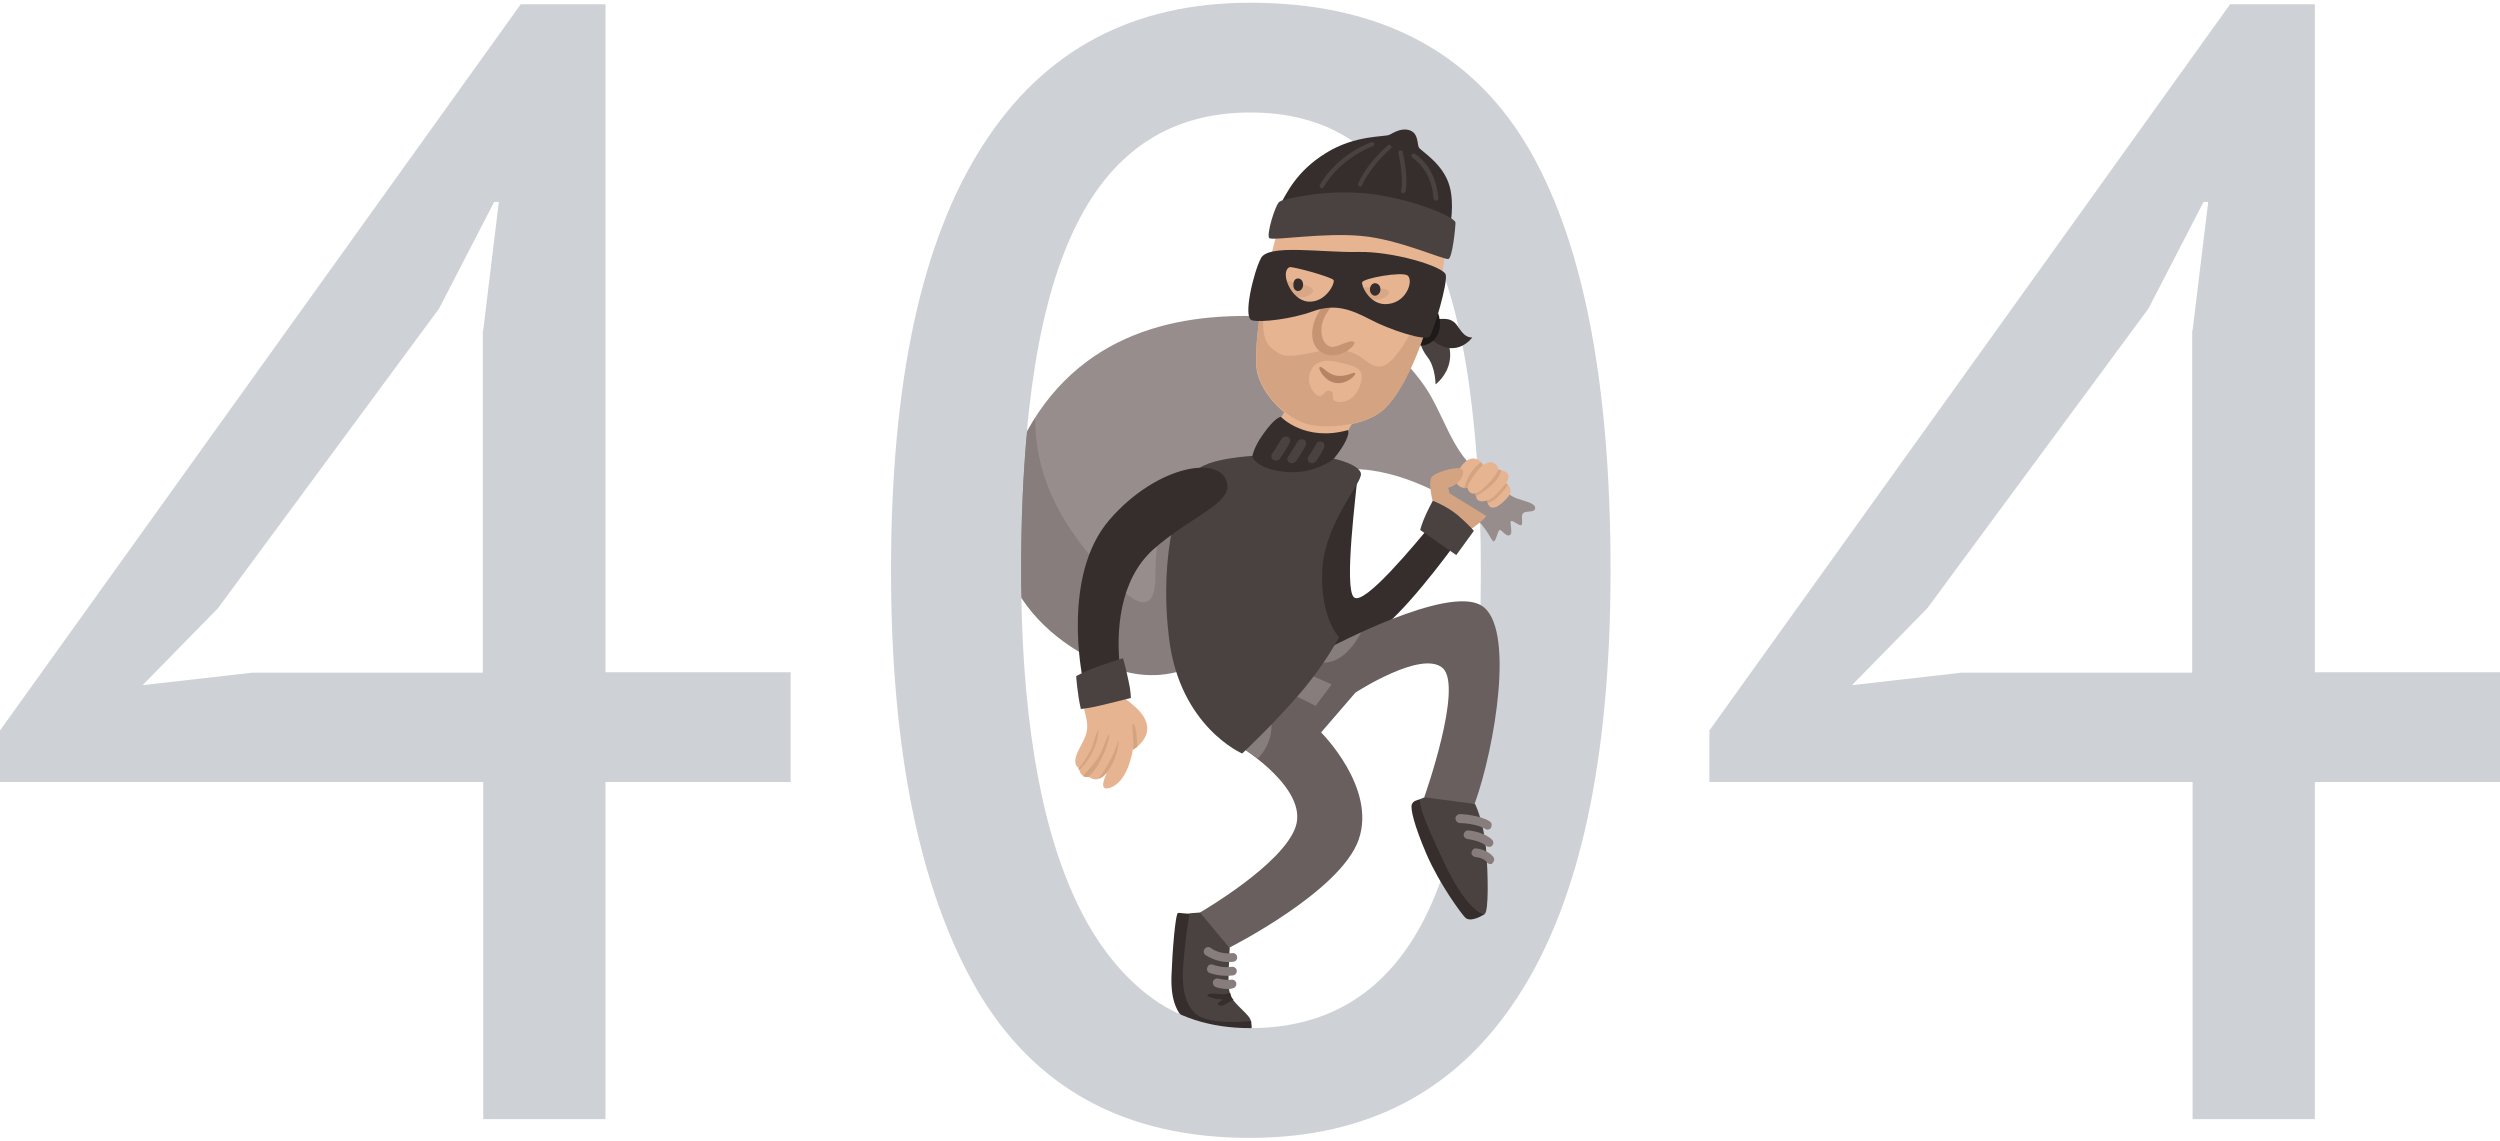 <?xml version="1.0" encoding="utf-8"?>
<!-- Generator: Adobe Illustrator 19.2.0, SVG Export Plug-In . SVG Version: 6.00 Build 0)  -->
<svg version="1.1" baseProfile="basic" id="Layer_1"
	 xmlns="http://www.w3.org/2000/svg"  x="0px" y="0px" width="640px" height="292px"
	 viewBox="0 0 640 292" xml:space="preserve">
<g>
	<g>
		<path fill="#352E2C" d="M320.3,261.4c0,0,0.3,2.3,0,3.1c-0.3,0.8-9.5,1.2-14.4-1.5c-4.9-2.7-6.2-7.2-6-13.2c0.2-6,1-16.1,1.7-16.1
			c0.7,0,1.6,0.2,3.1,0.2l2.2,11l2.8,12.3L320.3,261.4z"/>
		<path fill="#494240" d="M314.8,242.6c-0.2,5.2-0.7,10.4,0.3,12.5c1,2.1,5.1,4.9,5.1,6.3c0,0-8.3,0.9-12.5-0.9
			c-4.2-1.8-5.3-7.5-4.8-13.2c0.4-5.7,1.4-12.9,1.7-13.5l2.7-0.2l4.8,0.7L314.8,242.6z"/>
		<path fill="#352E2C" d="M315.2,255.1c-0.1-0.3-0.2-0.6-0.3-1c-0.8,0.3-1.3,0.5-2.3,0.4c-1.3-0.1-3.2-0.3-3.5,0.2
			c-0.3,0.4,2,1.1,3.2,1.1c0.9,0,0.6,0.4-0.2,0.7c-0.8,0.3-0.1,1.6,1.6,0.6c0.9-0.5,1.6-0.9,2.1-1.2
			C315.5,255.7,315.3,255.4,315.2,255.1z"/>
		<g>
			<g>
				<path fill="#877D7C" d="M314.6,246.3c-3.6,0-5.8-1.8-6-1.8c-0.5-0.4-0.6-1.1-0.2-1.6c0.4-0.5,1.1-0.6,1.6-0.2
					c0.1,0.1,2.2,1.7,5.5,1.3c0.6-0.1,1.2,0.4,1.2,1c0.1,0.6-0.4,1.2-1,1.2C315.4,246.2,315,246.3,314.6,246.3z"/>
			</g>
			<g>
				<path fill="#877D7C" d="M313.8,249.8c-2.2,0-4-0.7-4.1-0.7c-0.6-0.2-0.9-0.9-0.6-1.5c0.2-0.6,0.9-0.9,1.5-0.6
					c0.1,0,2.4,0.9,4.7,0.5c0.6-0.1,1.2,0.3,1.3,0.9c0.1,0.6-0.3,1.2-0.9,1.3C315,249.8,314.4,249.8,313.8,249.8z"/>
			</g>
			<g>
				<path fill="#877D7C" d="M314.4,253.2c-1.5,0-2.9-0.4-3.1-0.5c-0.6-0.2-0.9-0.8-0.8-1.4c0.2-0.6,0.8-0.9,1.4-0.8
					c0.6,0.2,2.2,0.5,3.3,0.3c0.6-0.1,1.2,0.3,1.3,0.9c0.1,0.6-0.3,1.2-0.9,1.3C315.2,253.1,314.8,253.2,314.4,253.2z"/>
			</g>
		</g>
	</g>
	<path fill="#CED1D6" d="M202.4,200.2H155v86.3h-31.3v-86.3H0V187L133.3,1.1H155v171h47.4V200.2z M123.7,84.6l4-32.9h-1.2
		l-14.1,27.3l-56.6,76.7l-19.3,19.7l28.1-3.2h59V84.6z"/>
	<path fill="#CED1D6" d="M228.1,146c0-48.2,7.8-84.4,23.5-108.8C267.2,12.8,290,0.7,320,0.7c32.4,0,55.9,12,70.5,35.9
		C405,60.5,412.3,97,412.3,146c0,48.2-7.8,84.5-23.5,108.8c-15.7,24.4-38.6,36.5-68.9,36.5c-31.9,0-55.1-12.7-69.9-38.1
		C235.4,227.8,228.1,192,228.1,146z M261.4,146c0,17.4,1.1,33.3,3.4,47.6c2.3,14.3,5.8,26.6,10.6,36.9c4.8,10.3,10.9,18.3,18.3,24.1
		c7.4,5.8,16.1,8.6,26.3,8.6c20.3,0,35.3-9.4,44.8-28.3c9.5-18.9,14.3-48.5,14.3-88.9c0-17.1-1-32.9-3-47.4
		c-2-14.5-5.4-26.9-10-37.3c-4.7-10.4-10.8-18.5-18.3-24.1c-7.5-5.6-16.7-8.4-27.7-8.4c-20.1,0-34.9,9.5-44.4,28.5
		C266.1,76.3,261.4,105.8,261.4,146z"/>
	<path fill="#CED1D6" d="M640,200.2h-47.4v86.3h-31.3v-86.3H437.6V187L570.9,1.1h21.7v171H640V200.2z M561.3,84.6l4-32.9h-1.2
		l-14.1,27.3l-56.6,76.7l-19.3,19.7l28.1-3.2h59V84.6z"/>
	<path fill="#968D8C" d="M388.3,127.6c-2-0.7-5.3-3.5-8.3-5.5c-9-6.2-10.1-16.7-16.5-24.9c-6.4-8.2-12.5-14.3-36.3-16
		c-22.2-1.6-49.3,2.1-64.3,29.2c-1,10.7-1.5,22.6-1.5,35.5c0,2.4,0,4.7,0.1,7c6.7,10.3,18.1,16.5,26,18.7c14.7,4.1,28.9-4.2,34.5-21
		c5.7-16.8,20.2-30.5,24-30.5c12.7-0.2,26.5,7.9,30.7,11.6c4.3,3.6,5.1,7,5.7,6.9c0.6-0.1,1-2.7,1.5-2.9c0.5-0.2,1.6,1.8,2.6,1.3
		c0.9-0.4-0.1-3.4,0.3-3.6c0.5-0.3,2.2,1.4,2.7,1c0.5-0.4-0.3-2.5,0.5-3.1c0.8-0.6,3.1,0,3-1.3S390.2,128.3,388.3,127.6z"/>
	<path fill="#877D7C" d="M318.1,127c0,0-4.3-7-12.6-5.3c-8.3,1.8-9.7,16.9-9.7,25.7c0,8.8-3.9,8.3-9.4,2.8
		c-12.5-12.5-21.3-25.5-21.4-43.1c-0.7,1.1-1.4,2.3-2.1,3.6c-1,10.7-1.5,22.5-1.5,35.4c0,2.4,0,4.7,0.1,7
		c6.7,10.3,18.1,16.5,26,18.7c14.7,4.1,28.9-4.2,34.5-21c0-0.1,0.1-0.2,0.1-0.4C320.5,138.6,318.1,127,318.1,127z"/>
	<path fill="#494240" d="M365.7,81.5c4.3,2.9,6.1,7.2,5.4,11c-0.7,3.8-3.6,5.9-3.6,5.9s0-4.3-2-6.9c-2-2.6-2.4-4.6-1.7-7.4
		C364.3,81.4,365.7,81.5,365.7,81.5z"/>
	<path fill="#352E2C" d="M365.8,82c4.4-0.7,5.5-0.4,6.7,0.7c1.2,1.2,2,3.7,4.4,3.7c0,0-4.7,6.6-11.7-0.7L365.8,82z"/>
	<path fill="#1E1A19" d="M367.6,78.8c1.4,2.8,1.6,6.2-0.7,8.4c-2.4,2.2-5.4,0.9-5.4,0.9s2.3-5.7,2.4-5.7
		C364,82.2,367.6,78.8,367.6,78.8z"/>
	<path fill="#D4A482" d="M368,129.2l7.5,7c0,0,4-2.6,5-4.1l-11.2-6.9L368,129.2z"/>
	<path fill="#E7B491" d="M287.6,178.5c2.5,2,5.3,3.9,6,7c0.7,3.2-2.3,5.8-3.6,6.4c0,0-1.2,8.8-6.3,9.9c-2.8,0.6-0.2-4.2-0.2-4.2
		s-1,1.6-2.8,1.9c-1.1,0.1-1.9-0.6-1.9-0.6s-2.4,0.3-2.5-2.2c0,0-1.5-0.6-0.9-2.8c0.5-2,2.2-4.2,2.7-6.2c0.7-2.5-0.4-4.8-0.6-6.6
		C277.1,178.5,287.6,178.5,287.6,178.5z"/>
	<g>
		<path fill="#D4A482" d="M291.1,191.2c0.1-3.5-0.6-6-1-5.9c-0.6,0.2,0.2,3.5,0,6.6C290.3,191.8,290.7,191.5,291.1,191.2z"/>
		<path fill="#D4A482" d="M286.4,189.6c-0.1-0.3-0.9,2.6-1.8,4.3c-0.7,1.4-2.1,3.8-3.4,5.5c1.4-0.5,2.2-1.7,2.2-1.7
			c1.4-2,2-3.4,2.3-4.5C286.1,192.1,286.5,189.9,286.4,189.6z"/>
		<path fill="#D4A482" d="M282.5,193.1c0.7-1.4,1.8-5,1.4-5c-0.4-0.1-1.2,2.9-2.2,4.8c-1.6,2.9-3.6,4.6-4.5,5.8
			c0.7,0.3,1.4,0.2,1.4,0.2C280.6,197.3,281.8,194.5,282.5,193.1z"/>
		<path fill="#D4A482" d="M280.1,191.6c0.9-1.9,1.3-4.8,1-4.6c-0.3,0.2-1.2,3.3-1.5,4.2c-0.4,0.9-1.8,3.6-3.5,5.5
			c0,0.2,0,0.4,0.1,0.5C277.9,195.8,279.4,193.3,280.1,191.6z"/>
	</g>
	<path fill="#352E2C" d="M347.6,121.3c-0.4,4.8-3.6,29.2-1,31.6c2.6,2.4,16-14.1,19.5-18.2l7.1,3.6c0,0-10.3,14.5-18.3,21.6
		c-7.9,7.1-15.2,9.2-18.7,0.7c-3.5-8.4-3.7-23.1-3.1-24.3C333.6,135.2,347.6,121.3,347.6,121.3z"/>
	<path fill="#E7B491" d="M378.2,117.6c1.1,0.5,1.4,1.5,1.4,1.5s1.6-1.2,2.8-0.6c1.2,0.7,1.1,1.7,1.1,1.7s1.8,0.2,2.5,1.1
		c0.6,0.9-0.4,2.4-0.4,2.4s0.9,0.6,1.1,1.7c0.2,1.2-1,2.3-2.2,3.4c-1.2,1-2.3,1.5-3.1,0.9c-0.7-0.6-0.6-1.6-0.6-1.6
		s-1.7,0.6-2.5-0.1c-0.5-0.4-0.5-1.7-0.5-1.7s-0.7,0.3-1.4-0.2c-0.7-0.5-0.7-1.3-0.7-1.3s-1.1,0.5-2.3-0.5c-1.2-0.9-0.6-3.4,0.8-5.1
		C375.5,117.6,376.7,117,378.2,117.6z"/>
	<g>
		<path fill="#D4A482" d="M379.6,119.1c0,0-0.1-0.4-0.5-0.8c-0.7,0.5-1.7,1.4-2.6,2.8c-1.1,1.7-1.5,3.2-1.7,3.9
			c0.5,0,0.8-0.1,0.8-0.1C376.1,123.2,378.3,120.2,379.6,119.1z"/>
		<path fill="#D4A482" d="M386,124.1c-0.2-0.2-0.3-0.3-0.4-0.3l-0.1,0c-1.1,1.2-3.3,4-4.8,4.4c0,0,0,0.3,0.1,0.6
			c0.8-0.2,1.9-0.7,3-2C385,125.6,385.6,124.7,386,124.1z"/>
		<path fill="#D4A482" d="M384.3,120.4c-0.5-0.1-0.8-0.2-0.8-0.2c-0.2,0.9-1.4,2.6-2.9,4c-1.5,1.4-2.1,1.9-2.9,2.2c0,0,0,0.3,0,0.6
			c0.8-0.3,2.3-1.1,3.9-2.6C383.5,122.8,384.1,121.3,384.3,120.4z"/>
	</g>
	<path fill="#D4A482" d="M367.5,130.8c-1-2.7-1.8-7.2-1.1-8.5c0.7-1.3,5.5-2.7,7.4-2.4c1.8,0.3,0.4,4.1-3.1,5c0,0,1.4,3.7-0.3,6
		H367.5z"/>
	<path fill="#352E2C" d="M363.5,204.6c-0.7,0.3-1.7,0.3-2.1,1.4c-0.3,1.1,0.5,5,3.8,12.7c3.3,7.6,8.8,15.1,9.9,16.2
		c1.1,1.1,3.4,0.1,5-0.9l-11.3-22.2L363.5,204.6z"/>
	<path fill="#494240" d="M377.6,205.8c0,0,2.1,4.1,2.8,11.1c0.6,6.9,0.7,16.5-0.3,17c-1,0.6-5.5-2.4-10.7-13.7
		c-5.3-11.3-5.9-13.6-5.9-15.6c0,0,0.6-0.2,1.2-0.5c1.6-0.7,4.1-1.8,4.4-1.8C369.4,202.4,377.6,205.8,377.6,205.8z"/>
	<path fill="#685F5E" d="M340.4,165.8c0,0,30.1-16.1,38.8-10.8c8.8,5.2,3.5,36.4-1.7,50.8l-12.9-1.7c0,0,10.1-28.4,4.7-33.1
		c-5.4-4.7-22.3,6.3-22.3,6.3l-8.8,10.2c0,0,14.3,14.2,9.6,27.5c-4.7,13.3-33.1,27.6-33.1,27.6l-7.5-9c0,0,21.3-12.3,24.5-22
		c3.2-9.7-13.8-20.2-13.8-20.2L340.4,165.8z"/>
	<g>
		<path fill="#877D7C" d="M332.8,171.7c0.4,0.1,8.1,3.5,8.1,3.5l-4.1,5.5l-9-4.5L332.8,171.7z"/>
		<path fill="#877D7C" d="M340.4,165.8l-3.2,3.7l0,0c5.8,1.2,9.6-4.5,11.3-7.6C343.7,164.1,340.4,165.8,340.4,165.8z"/>
		<path fill="#877D7C" d="M322,194.2c3.8-4,3.8-8.3,3.2-10.9l-7.1,8.1C318,191.4,319.7,192.5,322,194.2z"/>
	</g>
	<path fill="#494240" d="M342.8,163.1c0,0-3.4,6.7-10,14.4c-6.6,7.7-14.8,15.4-14.8,15.4s-15.9-6.8-18.7-29.3
		c-2.8-22.5,2.8-39.1,6.9-43.1c4.1-4.1,20-4.2,27.1-4.1c7.1,0.1,14.9,2.4,15.1,4.9c0.3,2.4-9.2,12.4-9.9,24.6
		C337.9,158.2,342.8,163.1,342.8,163.1z"/>
	<polygon fill="#E7B491" points="343.6,112.8 347.1,106.8 331.8,100.7 326.4,109.3 326,114 337.7,115.8 	"/>
	<path fill="#E7B491" d="M367,77.9c-3.1,10.5-7,20.9-12.1,26.3c-4.7,5.1-16,5.9-20.9,4.3c-6.3-2.1-12-9.2-12.4-14.6
		c-0.6-7.6,2.6-27.2,7.2-40.2c4.6-13,43.5-8.3,41.7,6.6C368.7,75.1,369,70.9,367,77.9z"/>
	<path fill="#D4A482" d="M362.9,81.4c-1.8,4.5-5.6,10.7-8.2,12c-2.7,1.3-4.4-0.7-6.5-2.1c-1.5-1-4.2-2.1-7.7-1.8
		c-3.6,0.2-10.2,2.7-13,1c-3.5-2.1-4.7-3.6-3.9-12.8c0,0-0.2,0-0.6,0.1c-1.3,7.8-1.6,12.6-1.3,16c0.4,5.4,6.1,12.5,12.4,14.6
		c4.8,1.6,16.1,0.8,20.9-4.3c4.9-5.2,8.7-14.8,11.7-25.1C365.4,78.8,363.8,79,362.9,81.4z M346.1,101.8c-1.9,1.6-4.1,1.1-4.6,0.7
		c-0.5-0.4-0.1-1.8-0.4-2.1c-0.3-0.3-1.1-0.6-1.6-0.2c-0.5,0.4-1.1,1.3-1.8,1.2c-0.7-0.1-2.5-1.8-2.6-4.1c-0.1-2.3,1.3-5.9,6.9-4.7
		c3.2,0.7,5.5,1.2,6.3,2.6C349.1,96.6,348.1,100.3,346.1,101.8z"/>
	<path fill="#B78365" d="M337.8,94c0.6-0.5,1.8,1.6,4,2.1c2.7,0.6,4.7-1,5.1-0.6c0.4,0.4-2.1,3.1-5.2,2.5
		C338.9,97.4,337.4,94.3,337.8,94z"/>
	<path fill="#352E2C" d="M327.7,52.4c1.7-2.9,4.1-8.5,11.7-13.2c7.5-4.7,15.1-4.1,16.3-4.7c1.2-0.6,3.2-1.9,5.3-1.1
		c2.1,0.8,1.8,3.4,2.2,4.3c0.4,0.9,6.3,4.1,7.9,10c1.3,4.7,0.1,10.3,0.1,10.6c0,0.2-28.3-2.4-33.1-2.8
		C333.4,54.9,327.7,52.4,327.7,52.4z"/>
	<path fill="#C69473" d="M341.1,77.3c0.7,0.6-2.6,3.1-2.8,6.7c-0.2,3.4,1.5,4.9,3,4.8c1.6-0.2,4.4-1.9,5.3-1.3
		c0.9,0.6-2.8,4-6.3,3.4c-3.6-0.6-4.9-3.7-4.2-7.2C336.8,80,339.9,76.4,341.1,77.3z"/>
	<g>
		<g>
			<path fill="#877D7C" d="M380.8,212.4c-0.2,0-0.4-0.1-0.6-0.2c-1.6-1.1-5.2-1.5-6.5-1.5c-0.6,0-1.1-0.6-1.1-1.2
				c0-0.6,0.6-1.1,1.2-1.1c0.5,0,5.2,0.3,7.6,1.9c0.5,0.3,0.6,1,0.3,1.6C381.5,212.2,381.2,212.4,380.8,212.4z"/>
		</g>
		<g>
			<path fill="#877D7C" d="M381.2,216.8c-0.3,0-0.5-0.1-0.8-0.3c-1.2-1.1-3.8-1.6-4.7-1.7c-0.6-0.1-1.1-0.6-1-1.2
				c0.1-0.6,0.6-1.1,1.2-1c0.4,0,4,0.4,6,2.3c0.5,0.4,0.5,1.1,0.1,1.6C381.8,216.7,381.5,216.8,381.2,216.8z"/>
		</g>
		<g>
			<path fill="#877D7C" d="M381.5,221.2c-0.3,0-0.7-0.2-0.9-0.5c-0.6-0.9-2.3-1.3-2.9-1.3c-0.6-0.1-1.1-0.6-1-1.2
				c0.1-0.6,0.6-1.1,1.2-1c0.3,0,3.1,0.4,4.4,2.2c0.4,0.5,0.2,1.2-0.3,1.6C382,221.2,381.8,221.2,381.5,221.2z"/>
		</g>
	</g>
	<path fill="#494240" d="M366.8,128.2c0,0,3.5,1.3,6.4,3.7c2.9,2.5,4.1,4,4.1,4l-4.5,6.2l-9.2-6.4
		C363.5,135.7,364.3,132.7,366.8,128.2z"/>
	<path fill="#352E2C" d="M314.2,124.2c0.5,4.9-9.7,8.3-18.9,16.4c-9.1,8.1-9.4,21.8-8.7,29.1l-9.5,3.6c0,0-5.4-26,6.9-40.2
		C296.3,118.8,313.4,116.2,314.2,124.2z"/>
	<path fill="#494240" d="M276.7,181.5c0,0,2.4-0.2,6.3-1.2c3.9-1,6.5-1.6,6.5-1.6s0-1.9-0.6-4.4c-0.5-2.5-1.4-5.8-1.4-5.8
		s-2,0.6-5.8,1.9c-3.8,1.3-6.2,2.7-6.2,2.7S275.8,177.7,276.7,181.5z"/>
	<path fill="#494240" d="M325,61c1.3,0.6,14.1-1.5,23.5-0.6c9.4,0.8,21.2,6.2,22.3,5.9c1-0.3,1.8-7.9,1.8-9.3c0-1.4-10.6-6-22-7.4
		c-11.4-1.3-22,1.4-23,2C326.5,52.2,324,60.5,325,61z"/>
	<path opacity="0.8" fill="#D4A482" d="M351.7,73.8c2.1,0.2,3.3-0.1,3.8,0.8c0.5,0.9-1.5,2.3-3.6,2.1c-2.1-0.2-4.4-1.6-3.9-2.5
		C348.5,73.2,350.4,73.6,351.7,73.8z"/>
	<path opacity="0.8" fill="#D4A482" d="M332.6,72.7c1.4,0.3,2.6,0.3,3.4,1.3c0.8,0.9-1.6,2.5-3.8,2c-2.2-0.5-4.9-2.7-4-3.7
		C329.2,71.2,330.3,72.2,332.6,72.7z"/>
	<path fill="#352E2C" d="M333.6,72.9c0,0.9-0.6,1.6-1.3,1.6c-0.7,0-1.2-0.6-1.2-1.5c0-1.2,0.5-1.8,1.4-1.7
		C333.1,71.4,333.6,72,333.6,72.9z"/>
	<path fill="#352E2C" d="M353.4,74.1c0,0.9-0.7,1.6-1.4,1.6c-0.7,0-1.3-0.7-1.3-1.6c0-0.9,0.6-1.6,1.3-1.6
		C352.7,72.5,353.4,73.1,353.4,74.1z"/>
	<path fill="#352E2C" d="M370.1,70.3c-0.6-2.1-13.5-6-22.4-5.8c-9.5,0.2-23-2.1-24.9,1.6c-1.9,3.6-4.7,15.3-2.3,15.9
		c2.3,0.6,10.1-0.3,15.6-2.3c5.5-2,9.5-0.6,14.5,2c5,2.7,14.5,5.8,15.4,4.4C367,84.8,370.7,72.4,370.1,70.3z M334.8,77.2
		c-4.4-0.4-7.2-7.6-4.7-8.8c0.6-0.3,10.8,2.5,11.3,3.3C341.8,72.6,339.3,77.6,334.8,77.2z M355.5,77.8c-4.7,0.7-7-4.6-6.8-5.5
		c0.3-1.1,10.1-2.8,11.6-1.8C361.9,71.6,360.3,77.2,355.5,77.8z"/>
	<path fill="#352E2C" d="M345.1,110.1c0,0,0.7,1.2-1.9,5c-0.8,1.2-1.8,2.4-1.8,2.4s-5.1,4.1-12.5,3.3c-7.4-0.8-8.3-3.9-8.3-3.9
		s0.2-2.2,2.8-5.8c3-4.3,4.5-4.4,4.5-4.4S334,113.2,345.1,110.1z"/>
	<g>
		<g>
			<path fill="#494240" d="M326.6,117.9c-0.2,0-0.5-0.1-0.7-0.2c-0.5-0.4-0.6-1.1-0.2-1.6c0.8-1,2.4-3.9,2.5-3.9
				c0.3-0.5,1-0.6,1.6-0.3c0.5,0.3,0.6,1,0.3,1.6c-0.1,0.2-1.7,2.9-2.5,4C327.3,117.8,326.9,117.9,326.6,117.9z"/>
		</g>
		<g>
			<path fill="#494240" d="M330.7,118.6c-0.2,0-0.5-0.1-0.7-0.2c-0.5-0.4-0.6-1.1-0.2-1.6c0.8-1,2.4-3.9,2.5-3.9
				c0.3-0.5,1-0.6,1.6-0.3c0.5,0.3,0.6,1,0.3,1.6c-0.1,0.2-1.7,2.9-2.5,4C331.4,118.4,331.1,118.6,330.7,118.6z"/>
		</g>
		<g>
			<path fill="#494240" d="M335.9,118.6c-0.2,0-0.5-0.1-0.7-0.2c-0.5-0.4-0.6-1.1-0.2-1.6c0.7-0.9,2-3.2,2-3.3
				c0.3-0.5,1-0.6,1.6-0.3c0.5,0.3,0.6,1,0.3,1.6c-0.1,0.2-1.3,2.4-2.1,3.4C336.5,118.4,336.2,118.6,335.9,118.6z"/>
		</g>
	</g>
	<g>
		<g>
			<path fill="#494240" d="M367.6,51.4c-0.3,0-0.5-0.2-0.6-0.5c-0.5-7.7-5.4-10.4-5.4-10.5c-0.3-0.2-0.4-0.5-0.2-0.8
				c0.2-0.3,0.5-0.4,0.8-0.2c0.2,0.1,5.4,3.1,6,11.4C368.2,51.1,368,51.3,367.6,51.4C367.6,51.4,367.6,51.4,367.6,51.4z"/>
		</g>
		<g>
			<path fill="#494240" d="M359.2,49.5c0,0-0.1,0-0.1,0c-0.3-0.1-0.5-0.4-0.4-0.7c0.7-3.2-0.7-9.6-0.7-9.6c-0.1-0.3,0.1-0.6,0.4-0.7
				c0.3-0.1,0.6,0.1,0.7,0.4c0.1,0.3,1.5,6.7,0.7,10.1C359.7,49.3,359.4,49.5,359.2,49.5z"/>
		</g>
		<g>
			<path fill="#494240" d="M348.2,47.8c-0.1,0-0.2,0-0.2-0.1c-0.3-0.1-0.4-0.5-0.3-0.8c2.7-5.7,7.4-9.5,7.6-9.7
				c0.2-0.2,0.6-0.2,0.8,0.1c0.2,0.2,0.2,0.6-0.1,0.8c0,0-4.7,3.8-7.3,9.3C348.6,47.7,348.4,47.8,348.2,47.8z"/>
		</g>
		<g>
			<path fill="#494240" d="M338.4,48.2c-0.1,0-0.2,0-0.3-0.1c-0.3-0.2-0.4-0.5-0.2-0.8c4.5-7.8,12.8-10.8,13.2-10.9
				c0.3-0.1,0.6,0.1,0.7,0.3c0.1,0.3-0.1,0.6-0.3,0.7c-0.1,0-8.3,3-12.6,10.4C338.8,48.1,338.6,48.2,338.4,48.2z"/>
		</g>
	</g>
</g>
</svg>
